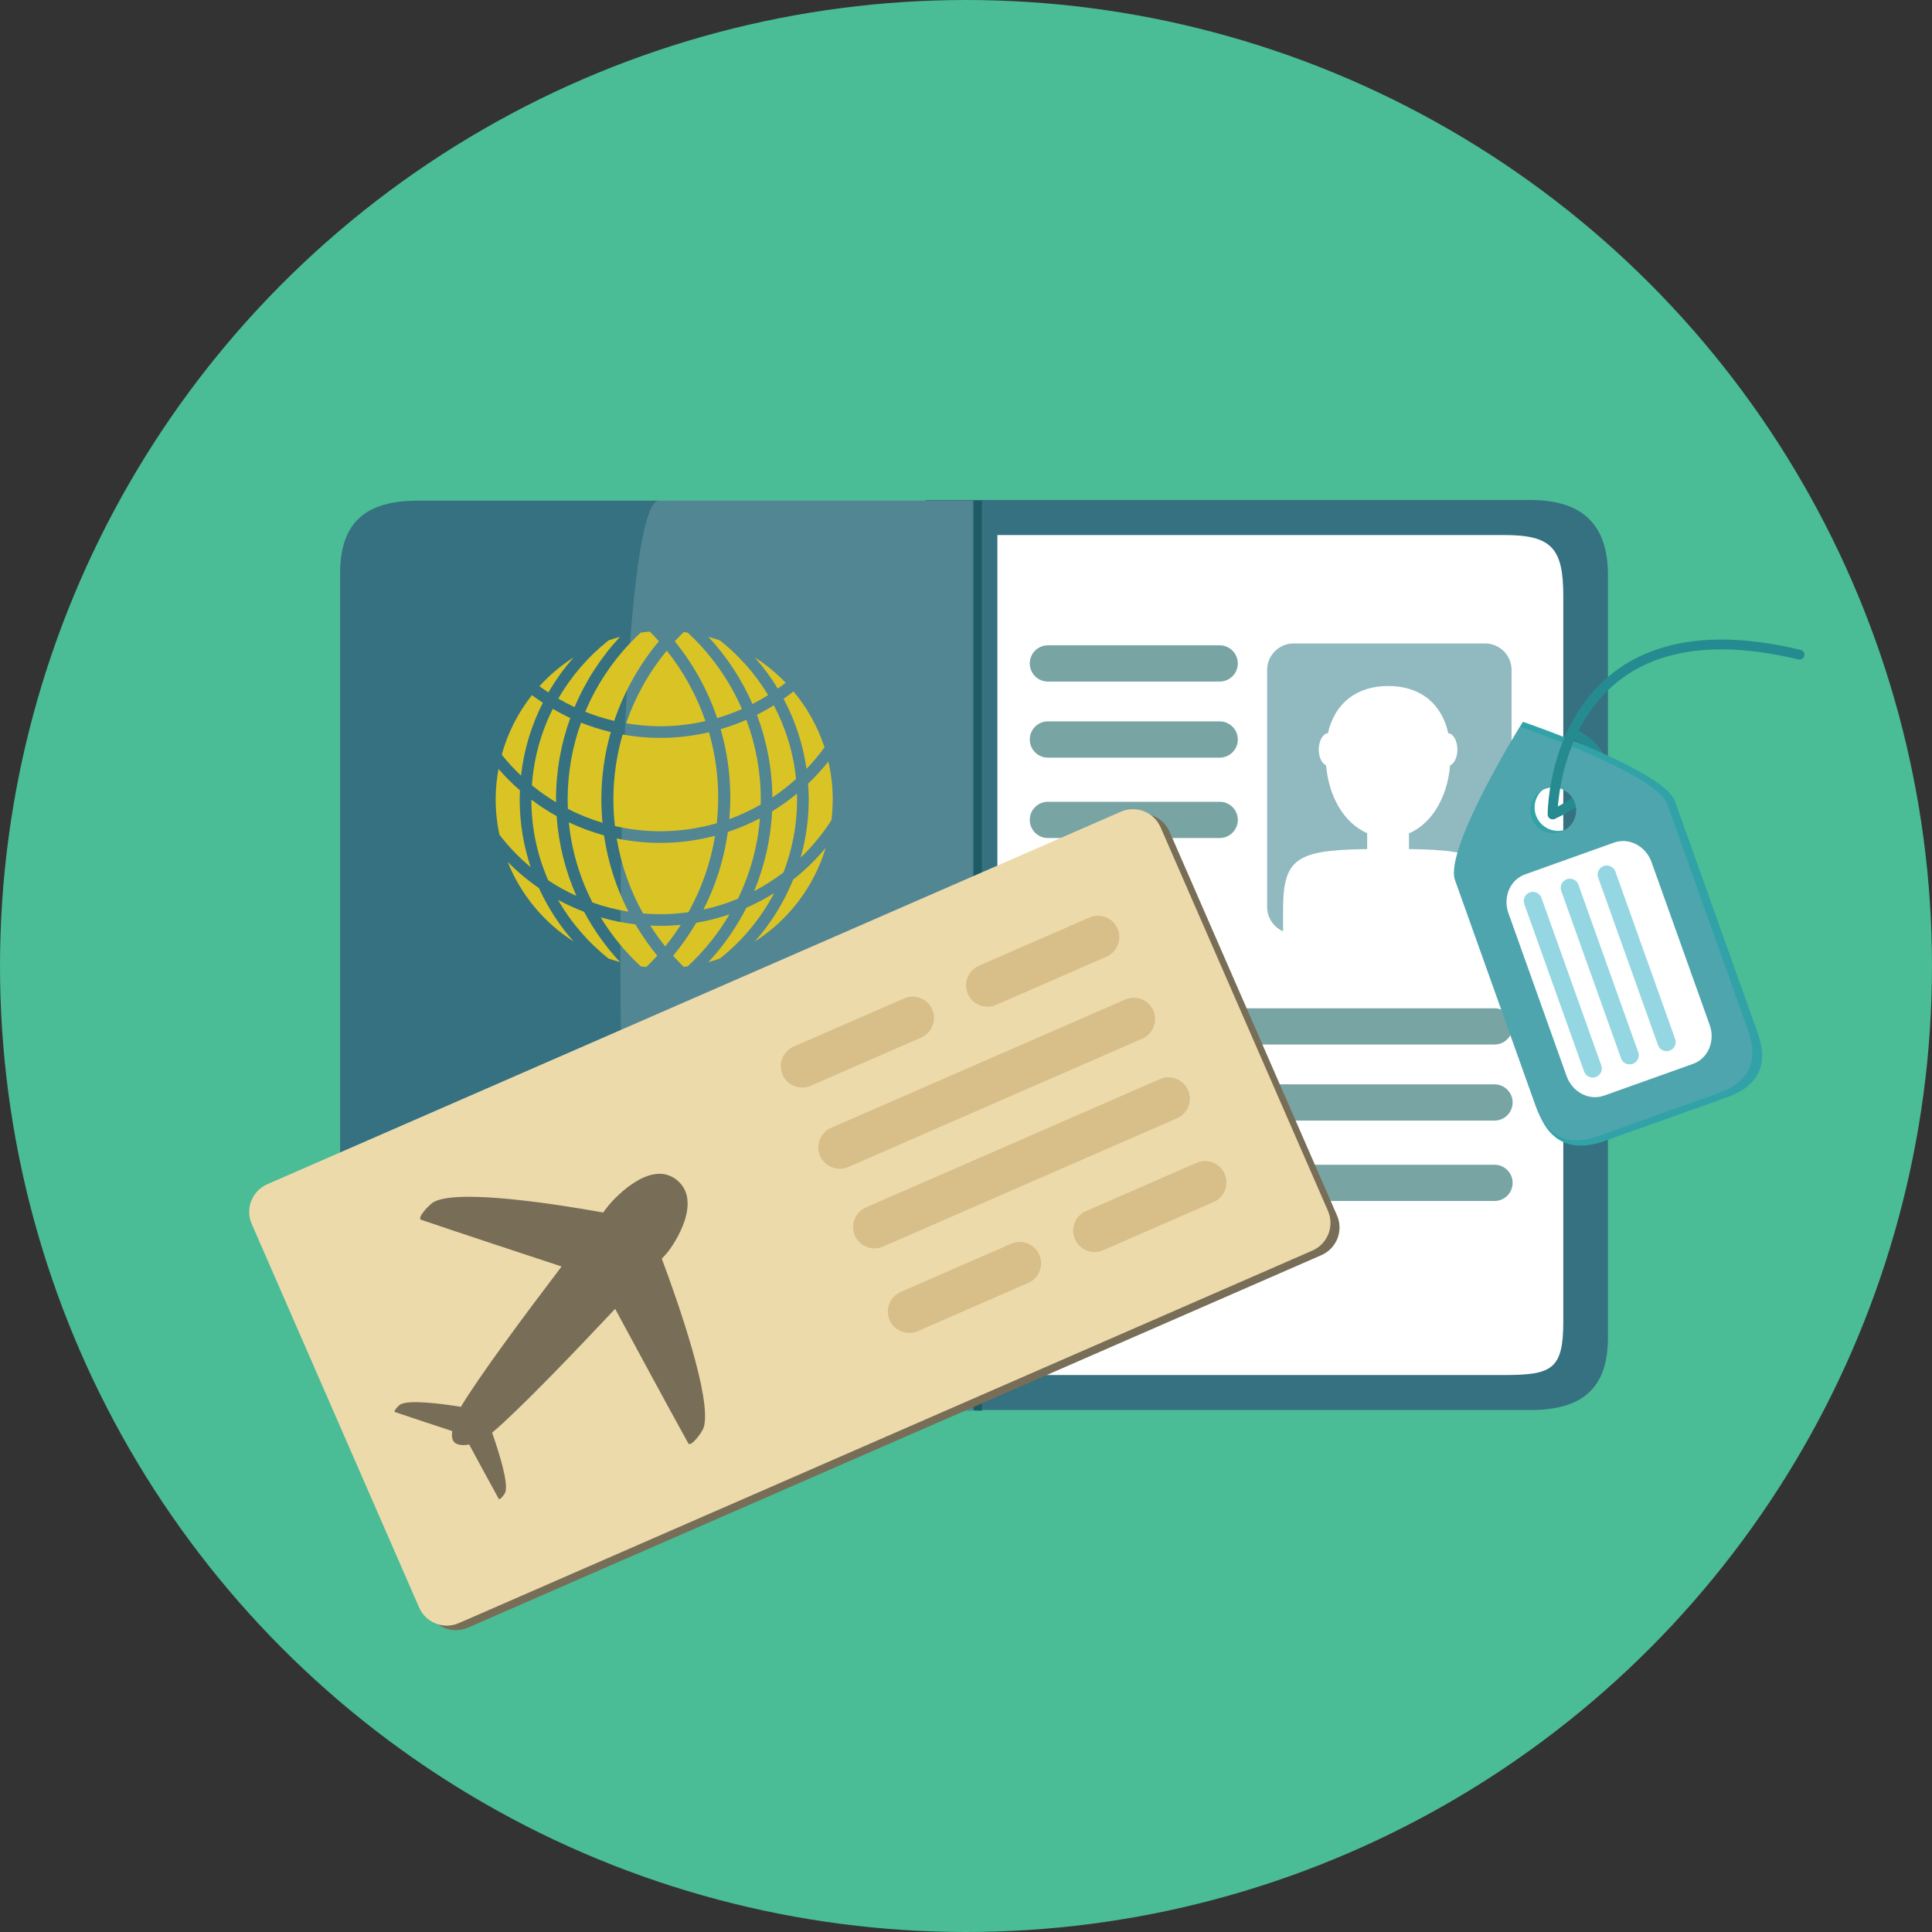 <?xml version="1.0" encoding="iso-8859-1"?>
<!-- Generator: Adobe Illustrator 19.0.0, SVG Export Plug-In . SVG Version: 6.00 Build 0)  -->
<svg version="1.1" id="Layer_1" xmlns="http://www.w3.org/2000/svg" xmlns:xlink="http://www.w3.org/1999/xlink" x="0px" y="0px"
	 viewBox="0 0 473.654 473.654" style="enable-background:new 0 0 473.654 473.654;" xml:space="preserve">
<rect x="0" y="0" width="473.654" height="473.654" fill="#333333" stroke="none"/>
<circle style="fill:#4ABC96;" cx="236.827" cy="236.827" r="236.827"/>
<path style="fill:#357180;" d="M394.203,327.893c0,12.636-6.436,17.797-19.072,17.797H227.033V122.587h148.102
	c12.636,0,19.072,5.796,19.072,18.432v186.874H394.203z"/>
<path style="fill:#FFFFFF;" d="M244.52,337.104h124.262c11.664,0,14.476-1.365,14.476-13.025V146.101
	c0-11.66-2.812-14.932-14.476-14.932H244.52V337.104z"/>
<path style="fill:#357180;" d="M83.389,140.541c0-12.636,6.436-17.797,19.072-17.797h136.02v223.099H102.457
	c-12.636,0-19.072-5.796-19.072-18.432v-186.87H83.389z"/>
<g>
	<path style="fill:#90B9C0;" d="M370.584,222.355c0,3.597-2.906,6.511-6.507,6.511h-46.917c-3.594,0-6.507-2.913-6.507-6.511
		v-58.091c0-3.601,2.913-6.511,6.507-6.511h46.913c3.601,0,6.507,2.909,6.507,6.511v58.091H370.584z"/>
</g>
<g>
	<path style="fill:#FFFFFF;" d="M345.428,208.156v-3.841c5.639-2.442,9.401-8.829,10.086-16.671
		c1.013-0.445,1.784-1.967,1.784-3.863c0-2.169-0.987-3.908-2.236-4.02c-1.724-7.64-7.217-11.581-14.711-11.581
		c-7.487,0-13.051,3.942-14.805,11.581c-1.234,0.105-2.236,1.847-2.236,4.02c0,1.896,0.767,3.414,1.791,3.863
		c0.681,7.797,4.461,14.162,10.071,16.63v3.885c-17.333,0.254-20.613,2.24-20.613,14.913v9.499h51.688v-9.499
		C366.25,210.347,362.877,208.399,345.428,208.156z"/>
</g>
<g>
	<path style="fill:#78A4A4;" d="M370.839,251.636c0,2.449-1.986,4.443-4.446,4.443H256.905c-2.453,0-4.446-1.993-4.446-4.443
		c0-2.457,1.993-4.443,4.446-4.443h109.483C368.853,247.19,370.839,249.179,370.839,251.636"/>
	<path style="fill:#78A4A4;" d="M370.839,270.285c0,2.453-1.986,4.443-4.446,4.443H256.905c-2.453,0-4.446-1.989-4.446-4.443
		c0-2.453,1.993-4.443,4.446-4.443h109.483C368.853,265.843,370.839,267.832,370.839,270.285"/>
	<path style="fill:#78A4A4;" d="M370.839,289.996c0,2.449-1.986,4.443-4.446,4.443H256.905c-2.453,0-4.446-1.989-4.446-4.443
		c0-2.457,1.993-4.443,4.446-4.443h109.483C368.853,285.55,370.839,287.54,370.839,289.996"/>
</g>
<polygon style="fill:#1C5A64;" points="238.757,122.744 240.698,122.744 240.698,345.843 238.757,345.806 "/>
<path style="opacity:0.15;fill:#FFFFFF;enable-background:new    ;" d="M161.568,122.744h76.908v223.099h-76.908
	C148.932,345.843,148.932,122.744,161.568,122.744z"/>
<g>
	<path style="fill:#DAC425;" d="M172.948,176.788c-2.169-6.32-5.404-12.154-9.487-17.281c-4.308,5.247-7.7,11.271-9.947,17.819
		c2.726,0.464,5.523,0.718,8.377,0.718C165.689,178.045,169.384,177.6,172.948,176.788z"/>
	<path style="fill:#DAC425;" d="M168.602,155.095c-0.329-0.049-0.658-0.09-0.987-0.127c-0.744,0.733-1.477,1.481-2.184,2.259
		c4.514,5.55,8.055,11.907,10.392,18.814c2.083-0.606,4.114-1.346,6.077-2.214C178.789,166.684,174.234,160.319,168.602,155.095z"/>
	<path style="fill:#DAC425;" d="M161.531,157.215c-0.714-0.808-1.447-1.601-2.206-2.367c-0.759,0.064-1.503,0.142-2.244,0.247
		c-5.823,5.385-10.49,11.989-13.601,19.401c2.292,0.916,4.66,1.668,7.105,2.24C153.016,169.534,156.755,162.926,161.531,157.215z"/>
	<path style="fill:#DAC425;" d="M176.497,157.01c-0.92-0.325-1.862-0.617-2.82-0.875c4.469,4.809,8.145,10.362,10.804,16.458
		c1.316-0.673,2.592-1.395,3.833-2.18C185.21,165.263,181.194,160.727,176.497,157.01z"/>
	<path style="fill:#DAC425;" d="M127.736,190.157c0.707-6.368,2.558-12.393,5.348-17.875c-0.912-0.598-1.802-1.212-2.674-1.862
		c-3.373,4.267-5.916,9.211-7.401,14.599C124.464,186.844,126.05,188.561,127.736,190.157z"/>
	<path style="fill:#DAC425;" d="M151.999,156.131c-0.95,0.262-1.892,0.55-2.82,0.875c-4.944,3.923-9.136,8.766-12.307,14.263
		c1.294,0.755,2.621,1.455,3.986,2.094C143.551,166.964,147.339,161.146,151.999,156.131z"/>
	<path style="fill:#DAC425;" d="M185.034,161.168c2.105,2.371,4.001,4.925,5.654,7.651c0.651-0.467,1.294-0.946,1.922-1.443
		C190.344,165.02,187.805,162.93,185.034,161.168z"/>
	<path style="fill:#DAC425;" d="M173.808,179.526c-3.833,0.89-7.823,1.38-11.922,1.38c-3.156,0-6.245-0.292-9.248-0.83
		c-1.462,5.063-2.259,10.4-2.259,15.923c0,2.206,0.131,4.379,0.381,6.518c3.579,0.823,7.296,1.271,11.125,1.271
		c4.798,0,9.435-0.699,13.833-1.971c0.228-2.072,0.352-4.166,0.352-6.294C176.074,189.974,175.278,184.612,173.808,179.526z"/>
	<path style="fill:#DAC425;" d="M189.709,172.91c-1.343,0.845-2.726,1.623-4.14,2.341c2.397,6.305,3.725,13.118,3.792,20.231
		c2.046-1.357,3.979-2.865,5.8-4.502C194.51,184.514,192.611,178.415,189.709,172.91z"/>
	<path style="fill:#DAC425;" d="M155.776,226.618c-2.921-0.34-5.77-0.92-8.515-1.72c2.704,4.446,6.017,8.489,9.824,12.008
		c0.445,0.064,0.898,0.12,1.343,0.168c0.927-0.894,1.832-1.814,2.704-2.775C159.149,231.891,157.361,229.318,155.776,226.618z"/>
	<path style="fill:#DAC425;" d="M170.697,226.233c-1.679,2.85-3.564,5.557-5.662,8.089c0.826,0.931,1.687,1.832,2.577,2.711
		c0.329-0.041,0.658-0.079,0.987-0.127c4.001-3.71,7.464-8.003,10.246-12.741C176.212,225.063,173.494,225.762,170.697,226.233z"/>
	<path style="fill:#DAC425;" d="M151.191,205.553c1.103,6.567,3.317,12.759,6.451,18.38c1.395,0.12,2.82,0.194,4.252,0.194
		c2.33,0,4.622-0.176,6.873-0.486c3.194-5.722,5.441-12.038,6.537-18.732c-4.282,1.133-8.781,1.739-13.41,1.739
		C158.221,206.649,154.643,206.267,151.191,205.553z"/>
	<path style="fill:#DAC425;" d="M140.649,161.161c-3.104,1.982-5.931,4.353-8.399,7.068c0.722,0.535,1.455,1.04,2.199,1.537
		C136.233,166.684,138.304,163.805,140.649,161.161z"/>
	<path style="fill:#DAC425;" d="M136.311,195.999c0-7.004,1.234-13.732,3.5-19.966c-1.47-0.684-2.898-1.436-4.286-2.247
		c-2.865,5.71-4.652,12.041-5.119,18.732c1.862,1.533,3.848,2.928,5.923,4.177C136.319,196.462,136.311,196.234,136.311,195.999z"/>
	<path style="fill:#DAC425;" d="M140.649,230.84c-3.463-3.904-6.346-8.321-8.53-13.122c-2.752-1.896-5.318-4.046-7.655-6.417
		C127.691,219.39,133.398,226.214,140.649,230.84z"/>
	<path style="fill:#DAC425;" d="M143.2,223.544c-2.199-0.845-4.338-1.814-6.391-2.932c3.179,5.55,7.393,10.433,12.374,14.382
		c0.927,0.322,1.87,0.613,2.82,0.875C148.558,232.171,145.6,228.032,143.2,223.544z"/>
	<path style="fill:#DAC425;" d="M203.837,201.062c0.198-1.657,0.314-3.347,0.314-5.063c0-3.197-0.374-6.312-1.066-9.308
		c-1.526,1.926-3.186,3.74-4.966,5.434c0.093,1.283,0.153,2.573,0.153,3.874c0,4.94-0.696,9.715-1.971,14.252
		C199.155,207.501,201.686,204.42,203.837,201.062z"/>
	<path style="fill:#DAC425;" d="M189.783,218.952c-2.169,1.357-4.435,2.565-6.791,3.601c-2.483,4.869-5.624,9.345-9.312,13.313
		c0.957-0.254,1.9-0.546,2.82-0.871C181.975,230.653,186.519,225.19,189.783,218.952z"/>
	<path style="fill:#DAC425;" d="M202.412,207.883c-2.367,2.861-5.048,5.456-7.954,7.76c-2.262,5.609-5.471,10.736-9.424,15.194
		C193.287,225.567,199.532,217.46,202.412,207.883z"/>
	<path style="fill:#DAC425;" d="M195.415,195.999c0-0.479-0.022-0.95-0.037-1.425c-1.922,1.589-3.953,3.04-6.084,4.345
		c-0.337,6.896-1.877,13.477-4.405,19.547c2.535-1.324,4.936-2.865,7.195-4.588C194.222,208.324,195.415,202.303,195.415,195.999z"
		/>
	<path style="fill:#DAC425;" d="M148.08,204.798c-2.988-0.815-5.871-1.881-8.627-3.19c0.703,7.012,2.719,13.634,5.785,19.644
		c2.835,1.01,5.785,1.773,8.829,2.255C151.109,217.737,149.048,211.447,148.08,204.798z"/>
	<path style="fill:#DAC425;" d="M130.111,212.617c-1.746-5.228-2.704-10.815-2.704-16.619c0-0.744,0.022-1.488,0.052-2.236
		c-1.87-1.623-3.624-3.373-5.243-5.239c-0.445,2.423-0.696,4.921-0.696,7.475c0,2.958,0.322,5.841,0.905,8.623
		C124.692,207.565,127.261,210.25,130.111,212.617z"/>
	<path style="fill:#DAC425;" d="M194.529,169.504c-0.789,0.628-1.601,1.23-2.423,1.814c2.805,5.254,4.749,11.039,5.624,17.161
		c1.586-1.645,3.051-3.399,4.405-5.254C200.482,178.15,197.876,173.505,194.529,169.504z"/>
	<path style="fill:#DAC425;" d="M178.449,203.964c-0.942,6.757-3.003,13.16-5.983,19.019c2.921-0.636,5.748-1.522,8.444-2.648
		c2.951-6.043,4.82-12.7,5.396-19.719C183.793,201.933,181.164,203.059,178.449,203.964z"/>
	<path style="fill:#DAC425;" d="M186.481,197.255c0.007-0.419,0.03-0.834,0.03-1.256c0-6.866-1.257-13.44-3.534-19.521
		c-2.038,0.89-4.132,1.657-6.297,2.292c1.526,5.329,2.367,10.942,2.367,16.75c0,1.791-0.093,3.549-0.247,5.299
		C181.47,199.85,184.036,198.65,186.481,197.255z"/>
	<path style="fill:#DAC425;" d="M161.89,226.985c-0.834,0-1.642-0.022-2.461-0.064c1.126,1.765,2.345,3.467,3.654,5.09
		c1.372-1.679,2.636-3.444,3.818-5.273C165.248,226.899,163.576,226.985,161.89,226.985z"/>
	<path style="fill:#DAC425;" d="M136.465,200.078c-2.161-1.2-4.237-2.547-6.193-4.028c0,7.019,1.477,13.702,4.121,19.76
		c2.191,1.458,4.506,2.737,6.918,3.837C138.626,213.593,136.947,206.997,136.465,200.078z"/>
	<path style="fill:#DAC425;" d="M147.429,195.999c0-5.725,0.819-11.267,2.315-16.525c-2.506-0.591-4.944-1.365-7.296-2.307
		c-2.117,5.89-3.28,12.228-3.28,18.832c0,0.774,0.03,1.541,0.06,2.304c2.696,1.387,5.531,2.535,8.481,3.414
		C147.53,199.835,147.429,197.932,147.429,195.999z"/>
</g>
<g>
	<path style="fill:#78A4A4;" d="M303.466,162.649c0,2.453-1.993,4.446-4.446,4.446h-42.115c-2.453,0-4.443-1.993-4.443-4.446
		s1.986-4.443,4.443-4.443h42.115C301.473,158.206,303.466,160.196,303.466,162.649"/>
	<path style="fill:#78A4A4;" d="M303.466,181.302c0,2.453-1.993,4.443-4.446,4.443h-42.115c-2.453,0-4.443-1.989-4.443-4.443
		c0-2.457,1.986-4.446,4.443-4.446h42.115C301.473,176.856,303.466,178.845,303.466,181.302"/>
	<path style="fill:#78A4A4;" d="M303.466,201.01c0,2.453-1.993,4.443-4.446,4.443h-42.115c-2.453,0-4.443-1.989-4.443-4.443
		c0-2.457,1.986-4.443,4.443-4.443h42.115C301.473,196.563,303.466,198.553,303.466,201.01"/>
</g>
<path style="fill:#786E57;" d="M327.781,297.977c1.638,3.74-0.075,8.096-3.814,9.734l-209.255,91.328
	c-3.747,1.634-8.107-0.079-9.742-3.818l-41.031-94.043c-1.638-3.743,0.075-8.1,3.814-9.738l209.255-91.328
	c3.747-1.638,8.107,0.075,9.742,3.818L327.781,297.977z"/>
<path style="fill:#EDDAAB;" d="M325.567,296.862c1.638,3.74-0.079,8.1-3.818,9.734l-209.255,91.328
	c-3.747,1.634-8.1-0.079-9.738-3.818L61.71,300.067c-1.63-3.747,0.079-8.104,3.818-9.738l209.263-91.328
	c3.74-1.634,8.1,0.079,9.738,3.818L325.567,296.862z"/>
<path style="fill:#786E57;" d="M166.03,289.372c-6.178-5.172-14.738,3.65-16.75,6.054c0,0-0.52,0.658-1.425,1.829
	c-11.454-2.053-35.32-5.796-41.434-2.618c-1.197,0.621-4.315,4.02-3.171,4.409c9.087,3.104,25.687,8.575,34.43,11.451
	c-8.889,11.686-20.34,27.082-24.681,34.4c-5.273-0.845-12.621-1.739-14.79-0.61c-0.52,0.262-1.855,1.728-1.365,1.896
	c3.661,1.249,10.131,3.381,14.038,4.667c-0.183,1.156-0.131,2.528,0.935,3.055c0.98,0.497,2.214,0.419,3.205,0.228
	c1.922,3.564,5.318,9.843,7.251,13.328c0.247,0.456,1.455-1.122,1.63-1.675c0.729-2.348-1.481-9.491-3.25-14.547
	c6.604-5.576,20.085-19.633,30.156-30.358c4.17,7.722,13.059,24.176,17.931,32.972c0.583,1.047,3.381-2.614,3.784-3.904
	c2.117-6.795-6.376-30.941-10.276-41.371c0.767-0.834,1.197-1.298,1.197-1.298C165.469,304.872,172.211,294.54,166.03,289.372z"/>
<g>
	<path style="fill:#D8BF8A;" d="M228.552,247.478c1.156,2.655-0.06,5.744-2.711,6.903l-27.089,11.821
		c-2.651,1.163-5.748-0.056-6.903-2.707l0,0c-1.163-2.655,0.052-5.744,2.704-6.907l27.097-11.821
		C224.3,243.607,227.392,244.822,228.552,247.478L228.552,247.478z"/>
	<path style="fill:#D8BF8A;" d="M273.987,227.643c1.156,2.655-0.06,5.748-2.711,6.907l-27.089,11.821
		c-2.651,1.159-5.748-0.056-6.903-2.711l0,0c-1.163-2.651,0.052-5.744,2.711-6.903l27.089-11.821
		C269.739,223.78,272.828,224.991,273.987,227.643L273.987,227.643z"/>
	<path style="fill:#D8BF8A;" d="M254.803,307.625c1.156,2.655-0.06,5.748-2.711,6.903l-27.089,11.821
		c-2.651,1.163-5.74-0.052-6.903-2.707l0,0c-1.163-2.655,0.052-5.744,2.711-6.907l27.082-11.821
		C250.551,303.754,253.64,304.97,254.803,307.625L254.803,307.625z"/>
	<path style="fill:#D8BF8A;" d="M300.239,287.79c1.163,2.659-0.06,5.748-2.711,6.907l-27.089,11.825
		c-2.651,1.159-5.748-0.056-6.903-2.715l0,0c-1.156-2.651,0.06-5.74,2.711-6.9l27.089-11.825
		C295.987,283.927,299.076,285.139,300.239,287.79L300.239,287.79z"/>
	<path style="fill:#D8BF8A;" d="M207.961,286.111l72.088-31.465c2.651-1.159,3.863-4.248,2.711-6.903
		c-1.163-2.655-4.252-3.867-6.903-2.711l-72.095,31.461c-2.651,1.159-3.863,4.252-2.704,6.907
		C202.214,286.055,205.303,287.267,207.961,286.111z"/>
	<path style="fill:#D8BF8A;" d="M284.376,264.549l-72.088,31.461c-2.659,1.163-3.87,4.252-2.711,6.907
		c1.156,2.655,4.244,3.863,6.903,2.707l72.088-31.461c2.659-1.159,3.863-4.252,2.711-6.903
		C290.116,264.605,287.027,263.389,284.376,264.549z"/>
</g>
<path style="fill:#258B90;" d="M381.033,200.804l-0.965-2.199c7.259-3.19,11.174-7.999,11.174-11.035
	c0-3.298-4.66-6.058-6.451-6.855l0.957-2.199c0.322,0.138,7.894,3.508,7.894,9.046C393.654,191.754,389.469,197.105,381.033,200.804
	z"/>
<path style="fill:#31A3A8;" d="M373.367,176.96c0,0-19.289,31.009-16.544,38.701l20.291,56.808
	c2.737,7.685,8.522,10.037,16.207,7.285l30.145-10.762c7.692-2.745,10.205-8.055,7.457-15.736l-20.283-56.815
	C407.89,188.755,373.367,176.96,373.367,176.96z M383.912,203.369c-2.995,1.066-6.283-0.49-7.348-3.478
	c-1.066-2.992,0.49-6.275,3.485-7.348c2.988-1.062,6.275,0.494,7.341,3.478C388.456,199.013,386.9,202.3,383.912,203.369z"/>
<path style="fill:#4EA5AE;" d="M372.634,178.176c0,0-18.604,30.089-15.923,37.59l19.794,55.454
	c2.681,7.505,7.861,9.958,15.366,7.277l29.427-10.508c7.494-2.681,9.947-7.857,7.266-15.362l-19.801-55.454
	C406.088,189.679,372.634,178.176,372.634,178.176z M382.686,203.938c-2.921,1.036-6.129-0.479-7.173-3.396
	c-1.036-2.917,0.482-6.133,3.403-7.173c2.913-1.036,6.122,0.486,7.165,3.403C387.117,199.686,385.599,202.894,382.686,203.938z"/>
<path style="fill:#258B90;" d="M381.033,200.804c-0.123,0.045-0.254,0.075-0.4,0.071c-0.673,0-1.204-0.538-1.204-1.204
	c0-0.901,0.206-22.265,15.871-34.591c10.875-8.564,26.413-10.497,46.169-5.744c0.651,0.15,1.043,0.808,0.89,1.455
	c-0.153,0.647-0.804,1.036-1.455,0.883c-19.005-4.573-33.854-2.79-44.123,5.295c-14.753,11.608-14.951,32.497-14.951,32.703
	C381.829,200.194,381.5,200.639,381.033,200.804z"/>
<path style="fill:#FFFFFF;" d="M369.814,223.885c-1.417-3.953,0.408-8.212,4.076-9.521l21.824-7.793
	c3.661-1.309,7.771,0.838,9.181,4.783l14.259,39.935c1.417,3.956-0.408,8.212-4.069,9.525l-21.824,7.79
	c-3.665,1.313-7.778-0.834-9.188-4.779L369.814,223.885z"/>
<g>
	<path style="fill:#94D6E2;" d="M375.053,218.784c-1.156,0.411-1.761,1.694-1.35,2.853l14.667,41.072
		c0.415,1.156,1.694,1.761,2.857,1.346c1.163-0.419,1.769-1.69,1.35-2.853l-14.667-41.064
		C377.491,218.978,376.212,218.365,375.053,218.784z"/>
	<path style="fill:#94D6E2;" d="M384.11,215.549c-1.163,0.419-1.761,1.694-1.35,2.861l14.667,41.061
		c0.415,1.163,1.694,1.765,2.857,1.346c1.156-0.411,1.769-1.679,1.35-2.846l-14.667-41.072
		C386.549,215.74,385.27,215.134,384.11,215.549z"/>
	<path style="fill:#94D6E2;" d="M393.168,212.314c-1.163,0.415-1.761,1.69-1.35,2.853l14.667,41.068
		c0.415,1.163,1.687,1.765,2.857,1.346c1.156-0.411,1.761-1.69,1.342-2.853l-14.659-41.064
		C395.606,212.505,394.327,211.903,393.168,212.314z"/>
</g>
<g>
</g>
<g>
</g>
<g>
</g>
<g>
</g>
<g>
</g>
<g>
</g>
<g>
</g>
<g>
</g>
<g>
</g>
<g>
</g>
<g>
</g>
<g>
</g>
<g>
</g>
<g>
</g>
<g>
</g>
</svg>
